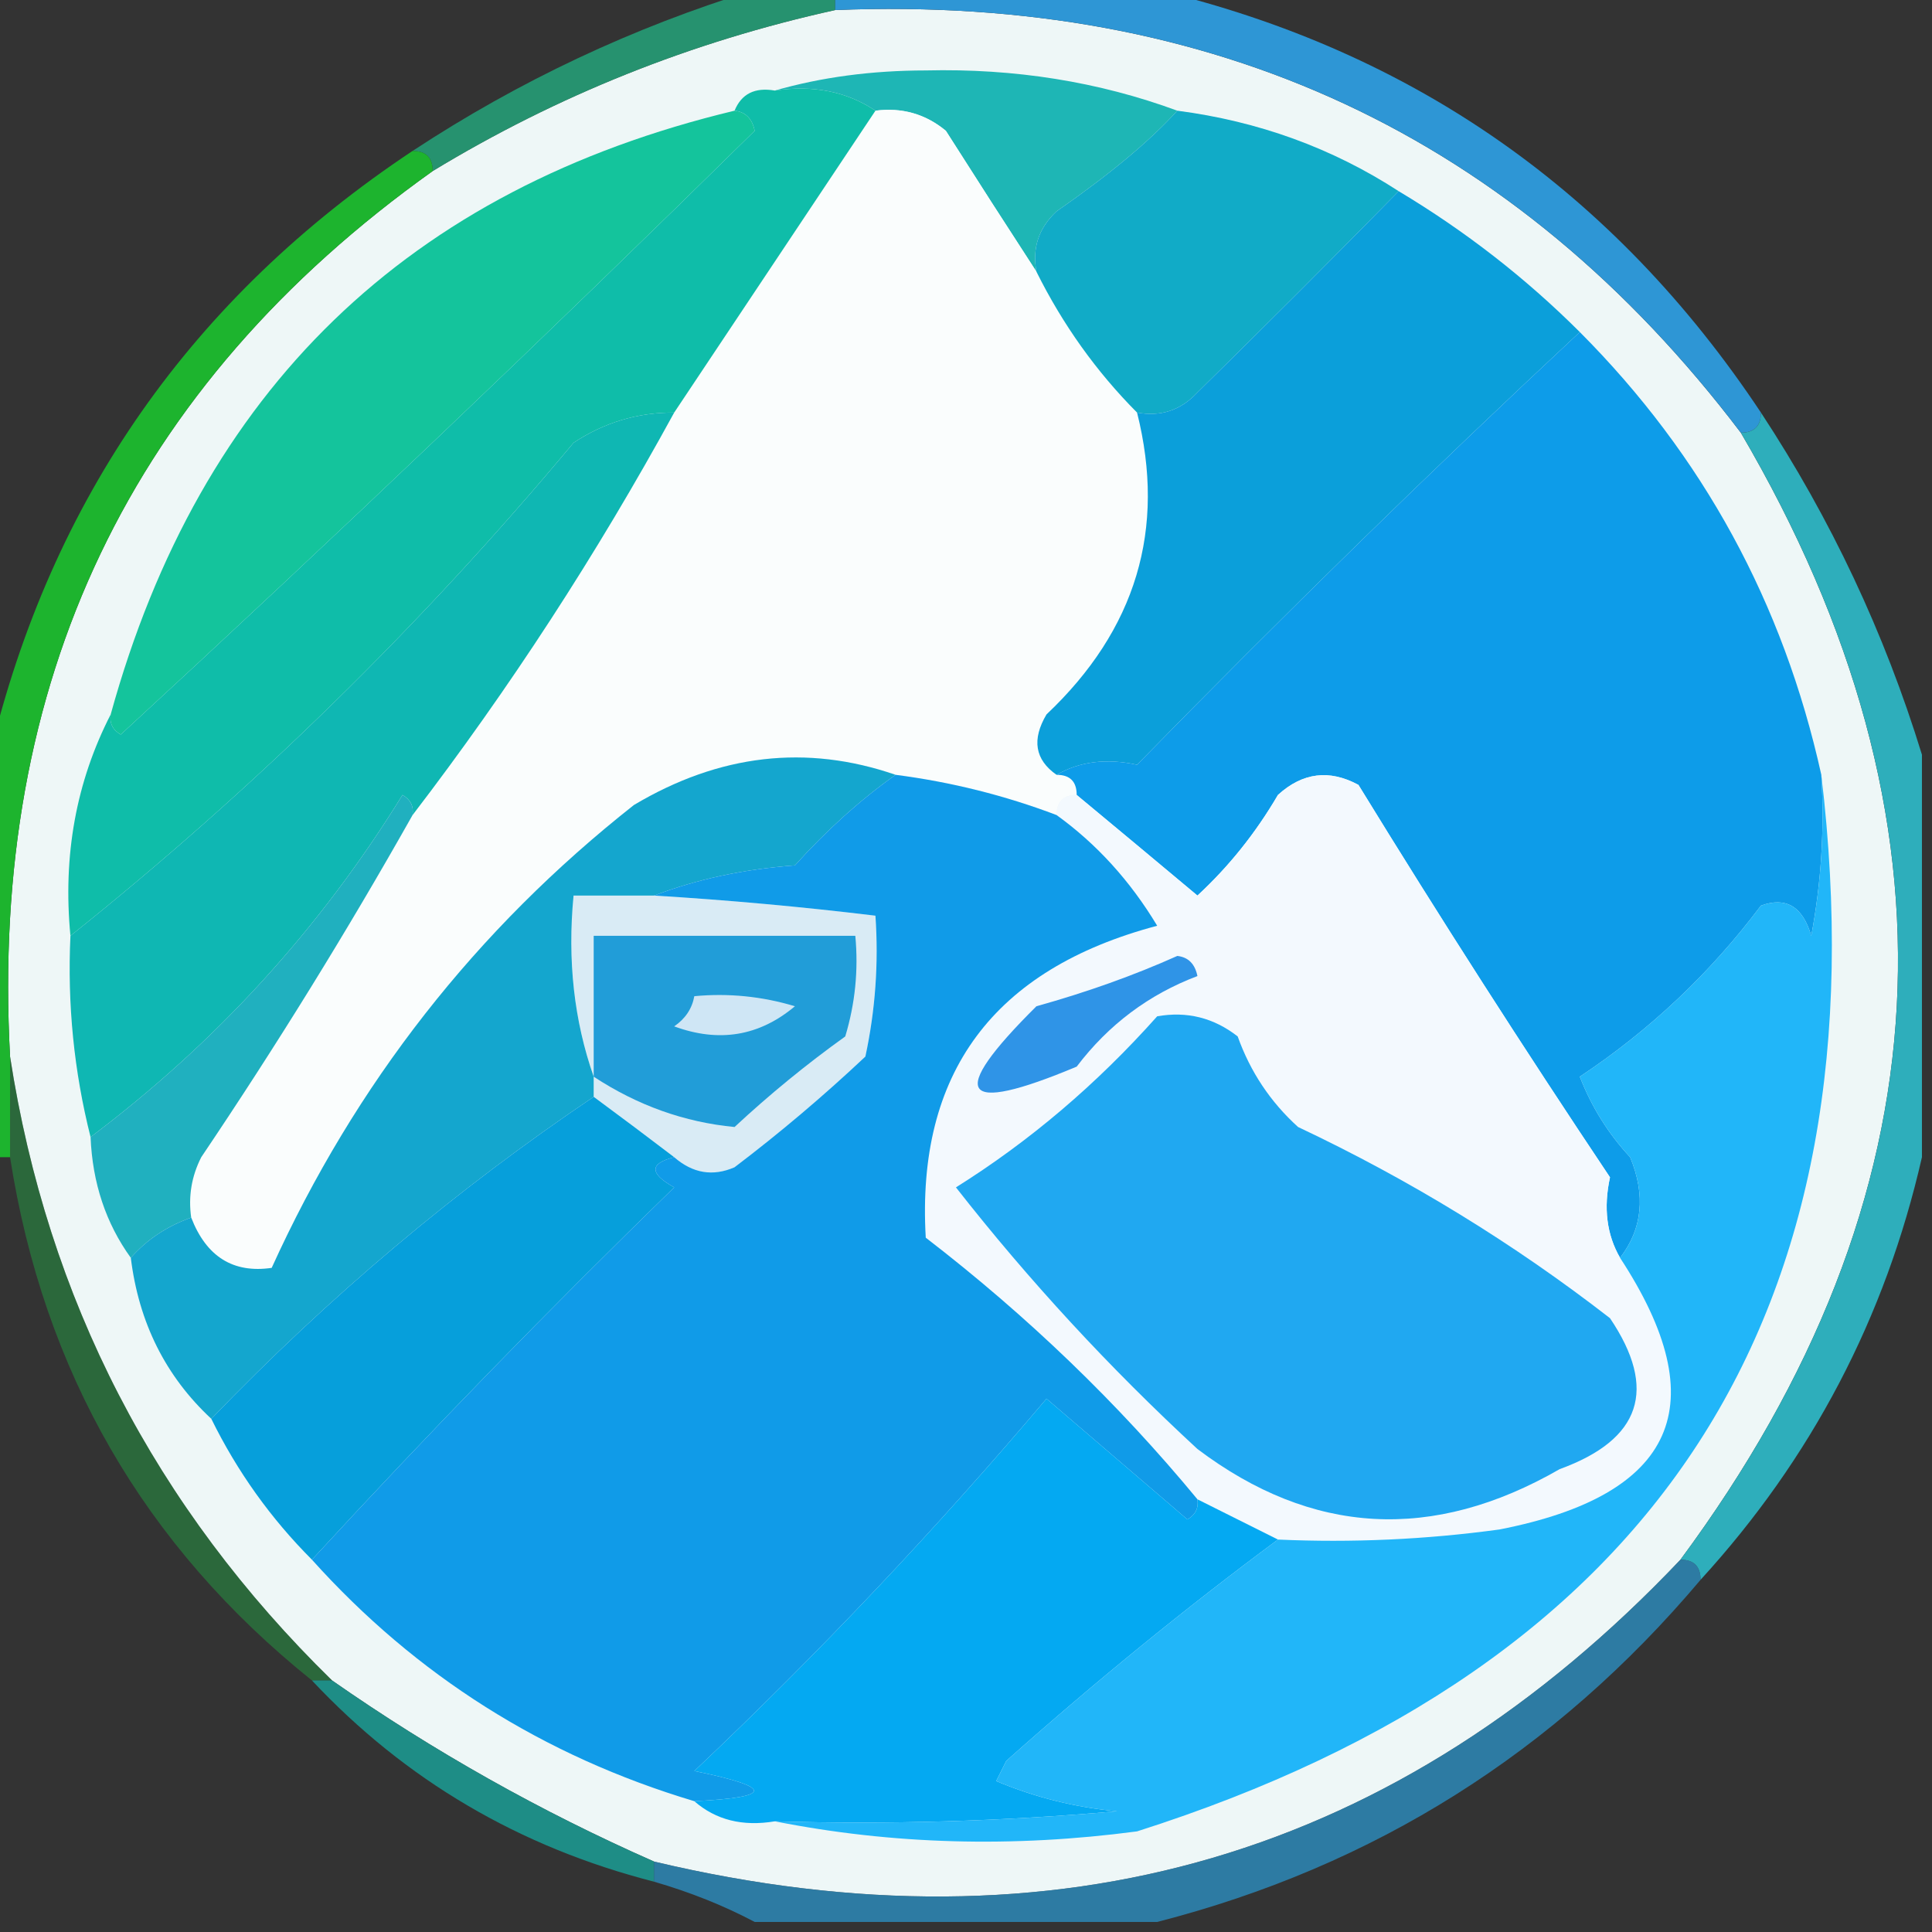 <?xml version="1.0" encoding="UTF-8"?>
<!DOCTYPE svg PUBLIC "-//W3C//DTD SVG 1.1//EN" "http://www.w3.org/Graphics/SVG/1.1/DTD/svg11.dtd">
<svg xmlns="http://www.w3.org/2000/svg" version="1.1" width="96px" height="96px" style="shape-rendering:geometricPrecision; text-rendering:geometricPrecision; image-rendering:optimizeQuality; fill-rule:evenodd; clip-rule:evenodd" xmlns:xlink="http://www.w3.org/1999/xlink">
<rect width="100%" height="100%" fill="#333333" stroke="none"/>
<g><path style="opacity:1" fill="#eef7f7" d="M 41.5,0.5 C 60.301,-0.262 75.301,6.738 86.5,21.5C 97.834,40.824 96.834,59.491 83.5,77.5C 69.512,92.252 52.512,97.252 32.5,92.5C 26.883,90.024 21.549,87.024 16.5,83.5C 7.695,74.889 2.362,64.556 0.5,52.5C -0.513,33.864 6.487,19.198 21.5,8.5C 27.691,4.741 34.358,2.074 41.5,0.5 Z"/></g>
<g><path style="opacity:0.824" fill="#24a67c" d="M 37.5,-0.5 C 38.833,-0.5 40.167,-0.5 41.5,-0.5C 41.5,-0.167 41.5,0.167 41.5,0.5C 34.358,2.074 27.691,4.741 21.5,8.5C 21.5,7.833 21.167,7.5 20.5,7.5C 25.784,4.025 31.451,1.358 37.5,-0.5 Z"/></g>
<g><path style="opacity:1" fill="#1eb6b5" d="M 38.5,4.5 C 40.81,3.836 43.31,3.503 46,3.5C 50.427,3.394 54.594,4.061 58.5,5.5C 57.136,7.004 55.136,8.67 52.5,10.5C 51.614,11.325 51.281,12.325 51.5,13.5C 50.024,11.231 48.524,8.898 47,6.5C 45.989,5.663 44.822,5.33 43.5,5.5C 42.081,4.549 40.415,4.216 38.5,4.5 Z"/></g>
<g><path style="opacity:1" fill="#14c49c" d="M 36.5,5.5 C 37.043,5.56 37.376,5.893 37.5,6.5C 27.118,16.717 16.618,26.717 6,36.5C 5.601,36.272 5.435,35.938 5.5,35.5C 9.948,19.385 20.281,9.385 36.5,5.5 Z"/></g>
<g><path style="opacity:1" fill="#fafdfd" d="M 43.5,5.5 C 44.822,5.33 45.989,5.663 47,6.5C 48.524,8.898 50.024,11.231 51.5,13.5C 52.811,16.135 54.478,18.469 56.5,20.5C 57.953,26.291 56.453,31.291 52,35.5C 51.26,36.749 51.426,37.749 52.5,38.5C 53.167,38.5 53.5,38.833 53.5,39.5C 52.833,39.5 52.5,39.833 52.5,40.5C 49.933,39.525 47.267,38.858 44.5,38.5C 40.075,36.973 35.742,37.473 31.5,40C 23.654,46.185 17.654,53.851 13.5,63C 11.588,63.279 10.254,62.446 9.5,60.5C 9.351,59.448 9.517,58.448 10,57.5C 13.752,51.931 17.252,46.264 20.5,40.5C 25.318,34.211 29.651,27.544 33.5,20.5C 36.833,15.5 40.167,10.5 43.5,5.5 Z"/></g>
<g><path style="opacity:1" fill="#11abc7" d="M 58.5,5.5 C 62.533,6.025 66.2,7.358 69.5,9.5C 66.243,12.818 62.909,16.151 59.5,19.5C 58.675,20.386 57.675,20.719 56.5,20.5C 54.478,18.469 52.811,16.135 51.5,13.5C 51.281,12.325 51.614,11.325 52.5,10.5C 55.136,8.67 57.136,7.004 58.5,5.5 Z"/></g>
<g><path style="opacity:0.988" fill="#2e97d6" d="M 41.5,0.5 C 41.5,0.167 41.5,-0.167 41.5,-0.5C 46.833,-0.5 52.167,-0.5 57.5,-0.5C 70.219,2.543 80.219,9.543 87.5,20.5C 87.5,21.167 87.167,21.5 86.5,21.5C 75.301,6.738 60.301,-0.262 41.5,0.5 Z"/></g>
<g><path style="opacity:1" fill="#0fbda9" d="M 36.5,5.5 C 36.842,4.662 37.508,4.328 38.5,4.5C 40.415,4.216 42.081,4.549 43.5,5.5C 40.167,10.5 36.833,15.5 33.5,20.5C 31.692,20.491 30.025,20.991 28.5,22C 20.935,31.067 12.601,39.233 3.5,46.5C 3.116,42.511 3.783,38.845 5.5,35.5C 5.435,35.938 5.601,36.272 6,36.5C 16.618,26.717 27.118,16.717 37.5,6.5C 37.376,5.893 37.043,5.56 36.5,5.5 Z"/></g>
<g><path style="opacity:1" fill="#0b9fda" d="M 69.5,9.5 C 72.81,11.482 75.81,13.815 78.5,16.5C 71.089,23.409 63.755,30.576 56.5,38C 54.981,37.669 53.648,37.836 52.5,38.5C 51.426,37.749 51.26,36.749 52,35.5C 56.453,31.291 57.953,26.291 56.5,20.5C 57.675,20.719 58.675,20.386 59.5,19.5C 62.909,16.151 66.243,12.818 69.5,9.5 Z"/></g>
<g><path style="opacity:1" fill="#0d9ce9" d="M 78.5,16.5 C 84.611,22.629 88.611,29.962 90.5,38.5C 90.664,41.187 90.497,43.854 90,46.5C 89.577,45.044 88.744,44.544 87.5,45C 84.98,48.354 81.98,51.188 78.5,53.5C 79.083,55.002 79.916,56.335 81,57.5C 81.78,59.387 81.613,61.054 80.5,62.5C 79.836,61.352 79.669,60.019 80,58.5C 75.709,52.085 71.542,45.585 67.5,39C 66.056,38.219 64.723,38.386 63.5,39.5C 62.396,41.389 61.063,43.055 59.5,44.5C 57.481,42.81 55.481,41.144 53.5,39.5C 53.5,38.833 53.167,38.5 52.5,38.5C 53.648,37.836 54.981,37.669 56.5,38C 63.755,30.576 71.089,23.409 78.5,16.5 Z"/></g>
<g><path style="opacity:1" fill="#0fb7b3" d="M 33.5,20.5 C 29.651,27.544 25.318,34.211 20.5,40.5C 20.565,40.062 20.399,39.728 20,39.5C 15.91,46.133 10.743,51.8 4.5,56.5C 3.676,53.236 3.342,49.902 3.5,46.5C 12.601,39.233 20.935,31.067 28.5,22C 30.025,20.991 31.692,20.491 33.5,20.5 Z"/></g>
<g><path style="opacity:0.976" fill="#1db72e" d="M 20.5,7.5 C 21.167,7.5 21.5,7.833 21.5,8.5C 6.487,19.198 -0.513,33.864 0.5,52.5C 0.5,54.167 0.5,55.833 0.5,57.5C 0.167,57.5 -0.167,57.5 -0.5,57.5C -0.5,50.833 -0.5,44.167 -0.5,37.5C 2.543,24.781 9.543,14.781 20.5,7.5 Z"/></g>
<g><path style="opacity:1" fill="#f3f9fe" d="M 80.5,62.5 C 85.277,69.79 83.277,74.29 74.5,76C 70.848,76.499 67.182,76.665 63.5,76.5C 62.167,75.833 60.833,75.167 59.5,74.5C 55.556,69.725 51.056,65.392 46,61.5C 45.525,53.327 49.358,48.16 57.5,46C 56.157,43.768 54.49,41.934 52.5,40.5C 52.5,39.833 52.833,39.5 53.5,39.5C 55.481,41.144 57.481,42.81 59.5,44.5C 61.063,43.055 62.396,41.389 63.5,39.5C 64.723,38.386 66.056,38.219 67.5,39C 71.542,45.585 75.709,52.085 80,58.5C 79.669,60.019 79.836,61.352 80.5,62.5 Z"/></g>
<g><path style="opacity:1" fill="#d9ebf5" d="M 32.5,44.5 C 36.179,44.724 39.846,45.058 43.5,45.5C 43.663,47.857 43.497,50.19 43,52.5C 40.926,54.452 38.759,56.285 36.5,58C 35.423,58.47 34.423,58.303 33.5,57.5C 32.205,56.512 30.872,55.512 29.5,54.5C 29.5,54.167 29.5,53.833 29.5,53.5C 28.523,50.713 28.19,47.713 28.5,44.5C 29.833,44.5 31.167,44.5 32.5,44.5 Z"/></g>
<g><path style="opacity:0.949" fill="#2eb4c2" d="M 87.5,20.5 C 90.975,25.784 93.642,31.451 95.5,37.5C 95.5,44.167 95.5,50.833 95.5,57.5C 93.683,65.468 90.016,72.468 84.5,78.5C 84.5,77.833 84.167,77.5 83.5,77.5C 96.834,59.491 97.834,40.824 86.5,21.5C 87.167,21.5 87.5,21.167 87.5,20.5 Z"/></g>
<g><path style="opacity:1" fill="#20b0bf" d="M 20.5,40.5 C 17.252,46.264 13.752,51.931 10,57.5C 9.517,58.448 9.351,59.448 9.5,60.5C 8.29,60.932 7.29,61.599 6.5,62.5C 5.262,60.786 4.595,58.786 4.5,56.5C 10.743,51.8 15.91,46.133 20,39.5C 20.399,39.728 20.565,40.062 20.5,40.5 Z"/></g>
<g><path style="opacity:1" fill="#14a6ce" d="M 44.5,38.5 C 42.75,39.742 41.083,41.242 39.5,43C 36.964,43.186 34.631,43.686 32.5,44.5C 31.167,44.5 29.833,44.5 28.5,44.5C 28.19,47.713 28.523,50.713 29.5,53.5C 29.5,53.833 29.5,54.167 29.5,54.5C 22.661,59.107 16.328,64.441 10.5,70.5C 8.229,68.388 6.896,65.721 6.5,62.5C 7.29,61.599 8.29,60.932 9.5,60.5C 10.254,62.446 11.588,63.279 13.5,63C 17.654,53.851 23.654,46.185 31.5,40C 35.742,37.473 40.075,36.973 44.5,38.5 Z"/></g>
<g><path style="opacity:1" fill="#2f94e7" d="M 58.5,47.5 C 59.043,47.56 59.376,47.893 59.5,48.5C 57.082,49.415 55.082,50.915 53.5,53C 47.699,55.432 47.032,54.432 51.5,50C 54.004,49.302 56.337,48.469 58.5,47.5 Z"/></g>
<g><path style="opacity:1" fill="#219dd8" d="M 29.5,53.5 C 29.5,51.167 29.5,48.833 29.5,46.5C 33.833,46.5 38.167,46.5 42.5,46.5C 42.66,48.199 42.493,49.866 42,51.5C 40.075,52.88 38.242,54.38 36.5,56C 34.011,55.763 31.678,54.929 29.5,53.5 Z"/></g>
<g><path style="opacity:1" fill="#cfe6f5" d="M 34.5,49.5 C 36.199,49.34 37.866,49.507 39.5,50C 37.728,51.487 35.728,51.82 33.5,51C 34.056,50.617 34.389,50.117 34.5,49.5 Z"/></g>
<g><path style="opacity:1" fill="#069fdb" d="M 29.5,54.5 C 30.872,55.512 32.205,56.512 33.5,57.5C 32.262,57.81 32.262,58.31 33.5,59C 27.297,65.035 21.297,71.202 15.5,77.5C 13.453,75.45 11.786,73.117 10.5,70.5C 16.328,64.441 22.661,59.107 29.5,54.5 Z"/></g>
<g><path style="opacity:1" fill="#109be8" d="M 44.5,38.5 C 47.267,38.858 49.933,39.525 52.5,40.5C 54.49,41.934 56.157,43.768 57.5,46C 49.358,48.16 45.525,53.327 46,61.5C 51.056,65.392 55.556,69.725 59.5,74.5C 59.565,74.938 59.399,75.272 59,75.5C 56.667,73.5 54.333,71.5 52,69.5C 46.505,75.995 40.671,82.162 34.5,88C 38.449,88.807 38.449,89.307 34.5,89.5C 27.009,87.259 20.676,83.259 15.5,77.5C 21.297,71.202 27.297,65.035 33.5,59C 32.262,58.31 32.262,57.81 33.5,57.5C 34.423,58.303 35.423,58.47 36.5,58C 38.759,56.285 40.926,54.452 43,52.5C 43.497,50.19 43.663,47.857 43.5,45.5C 39.846,45.058 36.179,44.724 32.5,44.5C 34.631,43.686 36.964,43.186 39.5,43C 41.083,41.242 42.75,39.742 44.5,38.5 Z"/></g>
<g><path style="opacity:1" fill="#20a8f1" d="M 57.5,50.5 C 58.978,50.238 60.311,50.571 61.5,51.5C 62.128,53.258 63.128,54.758 64.5,56C 70.044,58.618 75.211,61.784 80,65.5C 82.379,69.029 81.546,71.529 77.5,73C 71.193,76.629 65.193,76.296 59.5,72C 55.119,67.955 51.119,63.622 47.5,59C 51.162,56.706 54.495,53.873 57.5,50.5 Z"/></g>
<g><path style="opacity:0.427" fill="#22af48" d="M 0.5,52.5 C 2.362,64.556 7.695,74.889 16.5,83.5C 16.167,83.5 15.833,83.5 15.5,83.5C 7.155,76.808 2.155,68.142 0.5,57.5C 0.5,55.833 0.5,54.167 0.5,52.5 Z"/></g>
<g><path style="opacity:1" fill="#04a9f2" d="M 59.5,74.5 C 60.833,75.167 62.167,75.833 63.5,76.5C 58.921,79.897 54.421,83.563 50,87.5C 49.833,87.833 49.667,88.167 49.5,88.5C 51.423,89.308 53.423,89.808 55.5,90C 49.843,90.499 44.176,90.666 38.5,90.5C 36.901,90.768 35.568,90.434 34.5,89.5C 38.449,89.307 38.449,88.807 34.5,88C 40.671,82.162 46.505,75.995 52,69.5C 54.333,71.5 56.667,73.5 59,75.5C 59.399,75.272 59.565,74.938 59.5,74.5 Z"/></g>
<g><path style="opacity:1" fill="#21b6f9" d="M 90.5,38.5 C 93.686,65.274 82.353,82.774 56.5,91C 50.319,91.819 44.319,91.653 38.5,90.5C 44.176,90.666 49.843,90.499 55.5,90C 53.423,89.808 51.423,89.308 49.5,88.5C 49.667,88.167 49.833,87.833 50,87.5C 54.421,83.563 58.921,79.897 63.5,76.5C 67.182,76.665 70.848,76.499 74.5,76C 83.277,74.29 85.277,69.79 80.5,62.5C 81.613,61.054 81.78,59.387 81,57.5C 79.916,56.335 79.083,55.002 78.5,53.5C 81.98,51.188 84.98,48.354 87.5,45C 88.744,44.544 89.577,45.044 90,46.5C 90.497,43.854 90.664,41.187 90.5,38.5 Z"/></g>
<g><path style="opacity:0.863" fill="#1b9b93" d="M 15.5,83.5 C 15.833,83.5 16.167,83.5 16.5,83.5C 21.549,87.024 26.883,90.024 32.5,92.5C 32.5,92.833 32.5,93.167 32.5,93.5C 25.807,91.785 20.14,88.451 15.5,83.5 Z"/></g>
<g><path style="opacity:0.698" fill="#2c9bd4" d="M 83.5,77.5 C 84.167,77.5 84.5,77.833 84.5,78.5C 77.277,87.07 68.277,92.736 57.5,95.5C 50.833,95.5 44.167,95.5 37.5,95.5C 35.972,94.691 34.306,94.024 32.5,93.5C 32.5,93.167 32.5,92.833 32.5,92.5C 52.512,97.252 69.512,92.252 83.5,77.5 Z"/></g>
</svg>
